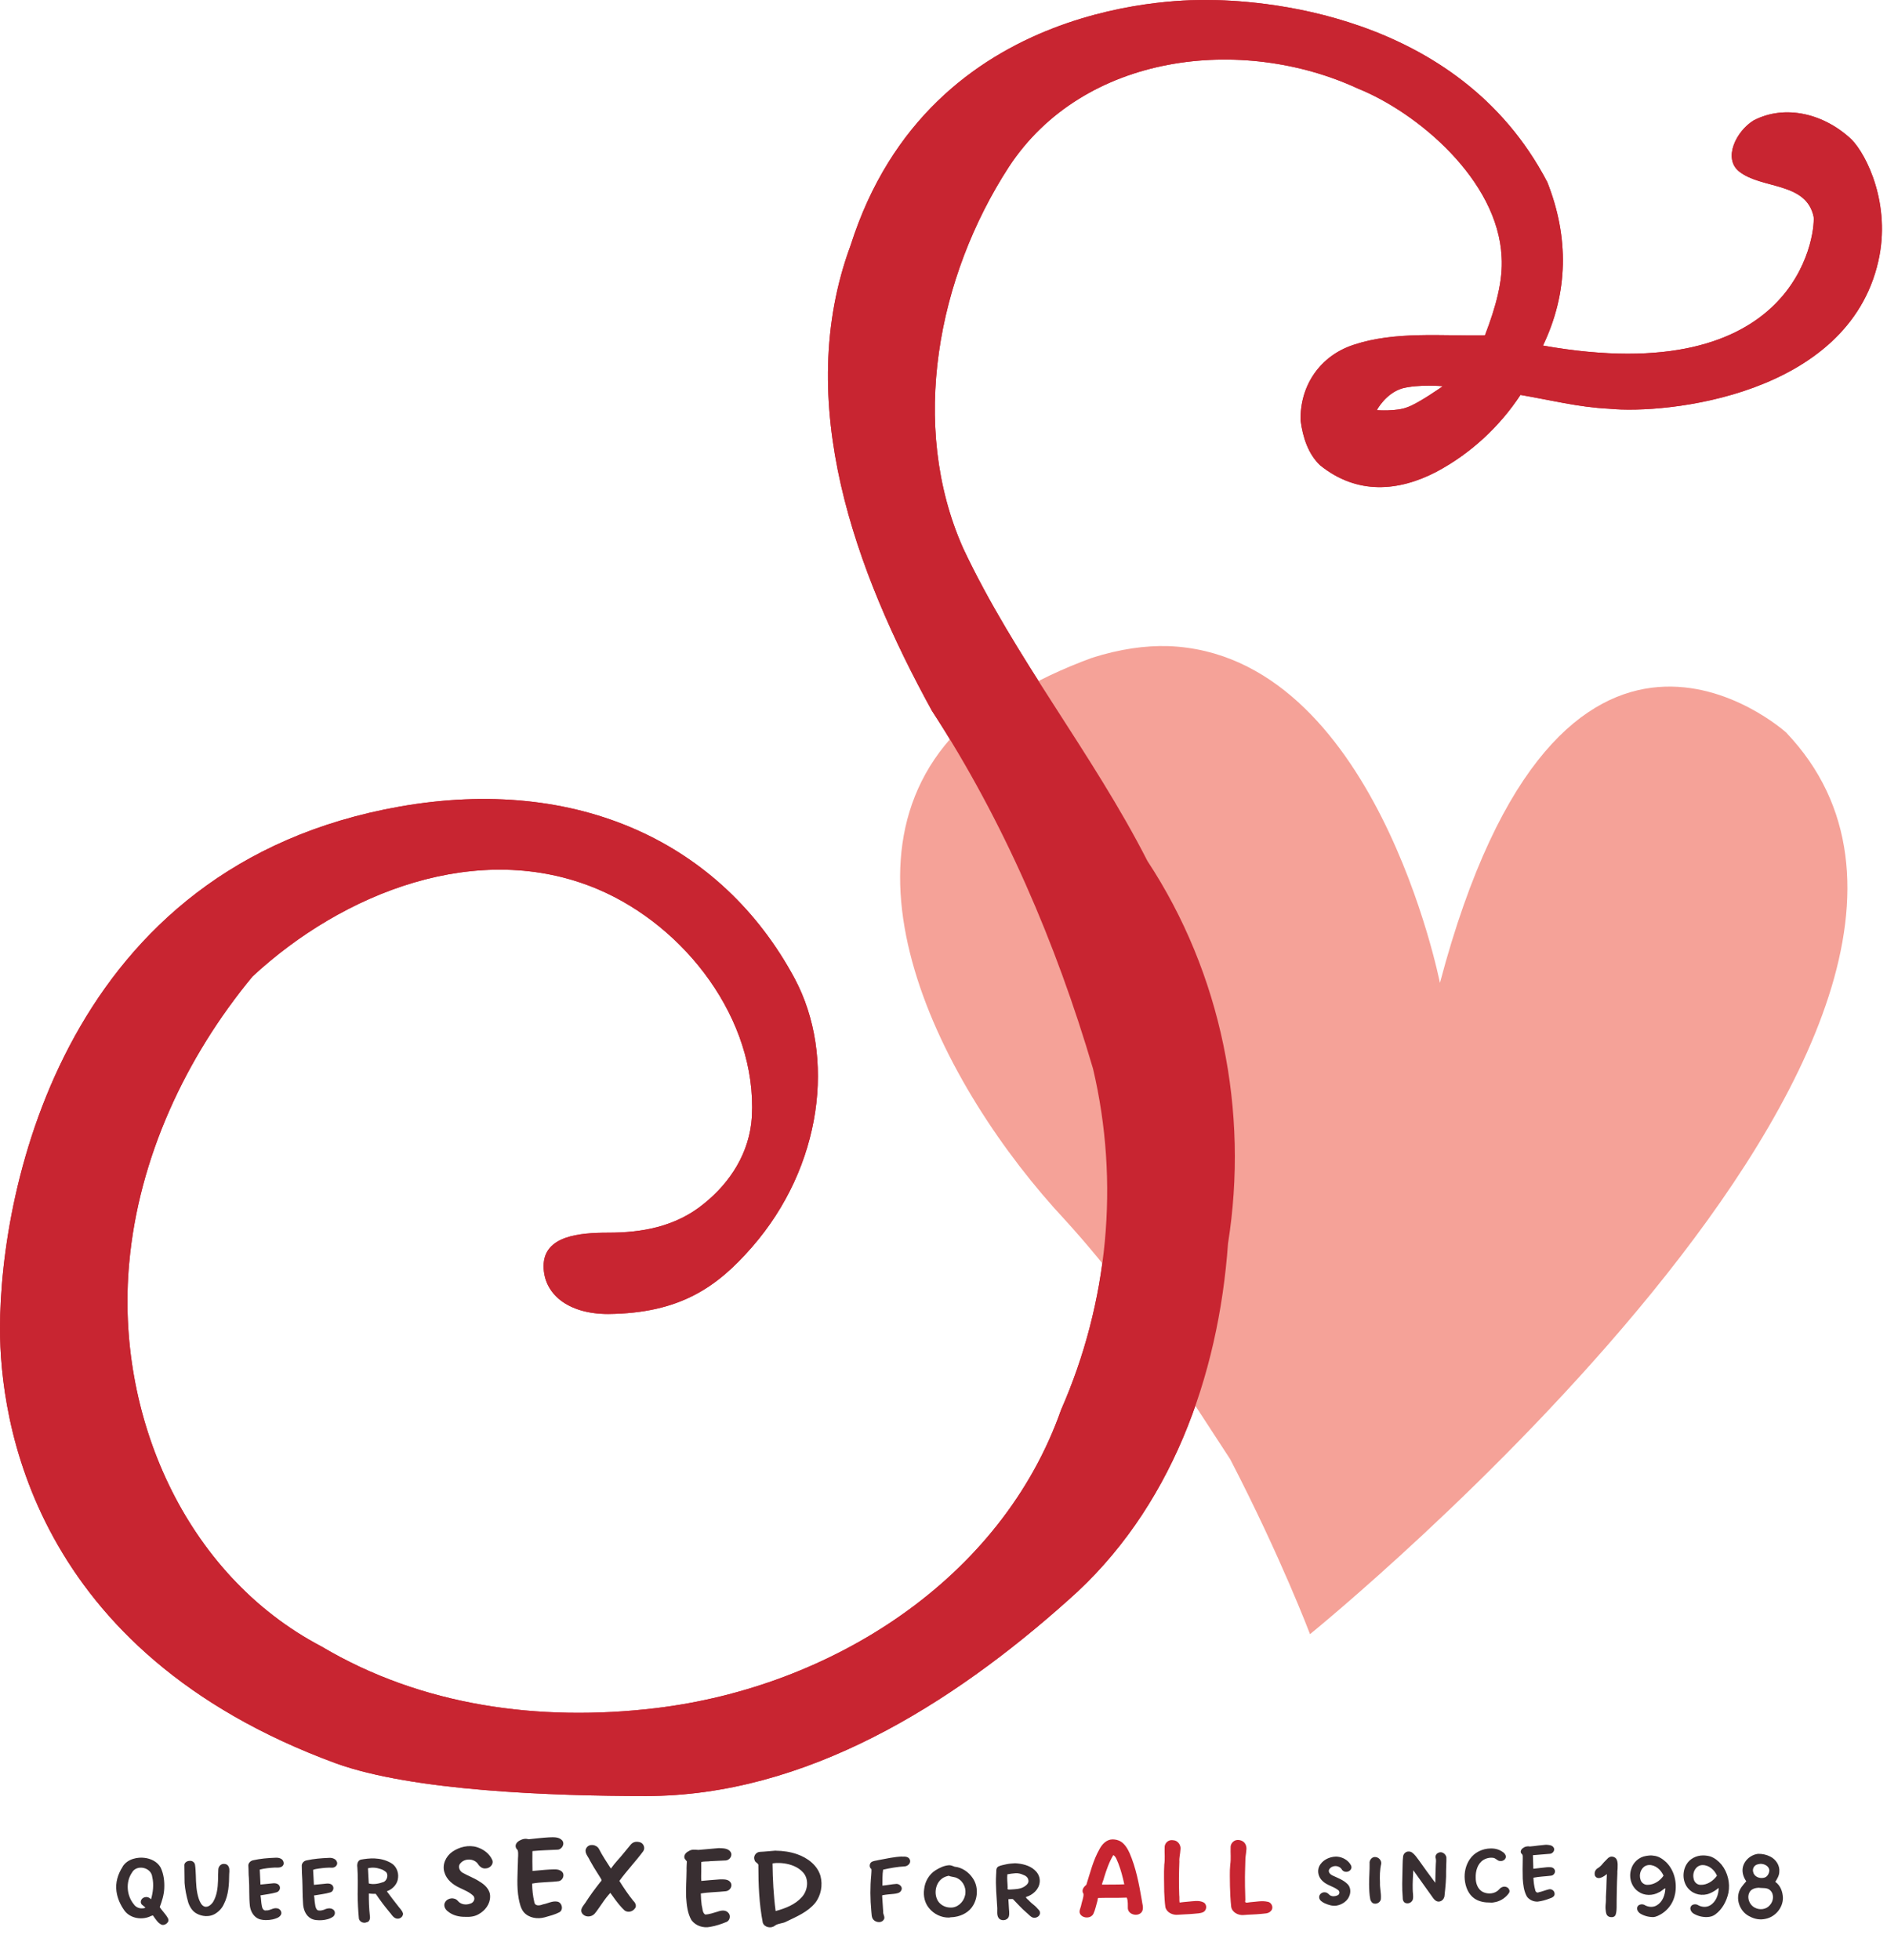 <?xml version="1.0" encoding="UTF-8" standalone="no"?>
<!-- Created with Inkscape (http://www.inkscape.org/) -->

<svg
   width="260"
   height="270"
   viewBox="0 0 26 27"
   version="1.1"
   id="svg5"
   xml:space="preserve"
   xmlns="http://www.w3.org/2000/svg"
   xmlns:svg="http://www.w3.org/2000/svg"><defs
     id="defs2" /><g
     id="layer4"
     transform="translate(0,-35)"><path
       id="use81"
       d="m 10.687,105.492 c -0.073,0.005 -0.147,0.014 -0.22,0.017 -0.055,0.005 -0.093,0.066 -0.069,0.116 0.007,0.034 0.059,0.04 0.051,0.076 0,0.262 0.011,0.526 0.061,0.784 0.023,0.066 0.116,0.083 0.167,0.04 0.047,-0.034 0.11,-0.028 0.158,-0.056 0.142,-0.069 0.296,-0.132 0.398,-0.258 0.08,-0.103 0.105,-0.244 0.072,-0.37 -0.043,-0.149 -0.179,-0.25 -0.32,-0.299 -0.095,-0.034 -0.198,-0.048 -0.297,-0.049 z m 0.378,0.3 c 0.085,0.094 0.066,0.247 -0.015,0.338 -0.093,0.106 -0.23,0.158 -0.363,0.194 -0.029,-0.217 -0.04,-0.436 -0.043,-0.654 0.006,-0.01 0.278,-0.037 0.421,0.122 z m -3.911,-0.436 c -0.055,0.032 -0.068,0.087 -0.021,0.129 0.014,0.051 0.001,0.109 0.003,0.162 -0.004,0.169 -0.019,0.34 0.011,0.507 0.013,0.065 0.028,0.134 0.07,0.186 0.071,0.081 0.19,0.098 0.29,0.07 0.067,-0.019 0.136,-0.036 0.198,-0.068 0.064,-0.032 0.04,-0.138 -0.028,-0.148 -0.068,-0.012 -0.131,0.027 -0.196,0.038 -0.044,0.018 -0.112,0.03 -0.12,-0.036 -0.019,-0.082 -0.028,-0.166 -0.029,-0.25 0.122,-0.023 0.248,-0.017 0.371,-0.034 0.055,-0.014 0.083,-0.092 0.038,-0.132 -0.045,-0.041 -0.111,-0.028 -0.167,-0.028 -0.079,0.004 -0.158,0.014 -0.237,0.02 -0.003,-0.087 -10e-4,-0.175 -10e-4,-0.262 l 10e-4,-0.012 c 0.112,-0.01 0.226,-0.014 0.339,-0.019 0.063,0.003 0.113,-0.079 0.069,-0.129 -0.046,-0.05 -0.12,-0.043 -0.182,-0.041 -0.093,0.005 -0.186,0.017 -0.278,0.026 -0.015,0 -0.054,-0.023 -0.131,0.021 z m 1.708,0.145 c 0.033,-0.046 0.005,-0.114 -0.049,-0.126 -0.065,-0.015 -0.099,0.006 -0.126,0.038 -0.065,0.077 -0.113,0.141 -0.185,0.22 -0.02,0.022 -0.052,0.061 -0.085,0.106 -0.057,-0.089 -0.117,-0.177 -0.165,-0.272 -0.034,-0.06 -0.134,-0.076 -0.172,-0.012 -0.038,0.061 0.025,0.117 0.047,0.171 0.073,0.135 0.161,0.255 0.161,0.271 l -0.003,0.012 -0.018,0.021 c -0.071,0.091 -0.14,0.183 -0.202,0.281 -0.028,0.042 -0.079,0.09 -0.045,0.143 0.037,0.058 0.124,0.058 0.171,0.009 0.033,-0.035 0.084,-0.117 0.135,-0.187 0.038,-0.052 0.075,-0.093 0.083,-0.102 0.006,0.002 0.107,0.161 0.197,0.242 0.044,0.032 0.108,0.018 0.139,-0.024 0.032,-0.032 0.011,-0.082 -0.018,-0.107 -0.07,-0.086 -0.131,-0.178 -0.193,-0.276 0.105,-0.144 0.225,-0.269 0.328,-0.408 z m -2.26,0.413 c -0.074,-0.047 -0.156,-0.076 -0.232,-0.12 -0.043,-0.027 -0.065,-0.093 -0.023,-0.131 0.058,-0.065 0.17,-0.064 0.229,0 0.025,0.039 0.061,0.08 0.113,0.074 0.057,0.001 0.115,-0.054 0.095,-0.113 -0.037,-0.088 -0.12,-0.151 -0.21,-0.179 -0.116,-0.037 -0.247,-0.004 -0.344,0.064 -0.087,0.062 -0.141,0.177 -0.106,0.283 0.029,0.1 0.116,0.169 0.207,0.211 0.067,0.033 0.14,0.06 0.193,0.114 0.03,0.04 0,0.095 -0.045,0.105 -0.057,0.022 -0.13,0.013 -0.17,-0.037 -0.045,-0.054 -0.14,-0.045 -0.175,0.016 -0.029,0.044 -0.002,0.1 0.037,0.128 0.068,0.057 0.159,0.077 0.246,0.075 0.062,0.003 0.125,-0.005 0.179,-0.037 0.088,-0.048 0.158,-0.14 0.157,-0.243 0.002,-0.096 -0.076,-0.167 -0.151,-0.209 z m 3.021,-0.432 c -0.044,-0.002 -0.094,-0.012 -0.133,0.017 -0.045,0.018 -0.086,0.076 -0.044,0.119 0.008,0.01 0.018,0.022 0.018,0.022 0,0 -0.006,0.09 -0.004,0.126 -0.001,0.123 -0.011,0.246 -0.006,0.369 0.008,0.107 0.018,0.219 0.073,0.314 0.058,0.079 0.163,0.113 0.258,0.093 0.079,-0.013 0.155,-0.039 0.228,-0.069 0.046,-0.021 0.058,-0.09 0.022,-0.125 -0.037,-0.043 -0.099,-0.033 -0.146,-0.016 -0.057,0.016 -0.113,0.038 -0.173,0.04 -0.04,-0.025 -0.035,-0.088 -0.048,-0.13 -0.007,-0.053 -0.011,-0.106 -0.012,-0.16 0.114,-0.019 0.23,-0.018 0.345,-0.031 0.056,-0.005 0.099,-0.072 0.065,-0.121 -0.033,-0.049 -0.099,-0.042 -0.15,-0.042 -0.084,0.005 -0.168,0.014 -0.253,0.021 -0.004,-0.043 -10e-4,-0.088 -10e-4,-0.132 v -0.128 c 0.039,-0.012 0.086,-0.005 0.127,-0.012 0.071,-0.005 0.143,-0.005 0.214,-0.01 0.053,-0.006 0.096,-0.071 0.062,-0.119 -0.035,-0.051 -0.105,-0.048 -0.16,-0.051 -0.093,0.008 -0.188,0.017 -0.282,0.025 z m 2.811,0.093 c 0.034,-0.003 0.083,-0.001 0.101,0.038 0.023,0.046 -0.024,0.093 -0.069,0.096 -0.1,0.005 -0.2,0.023 -0.298,0.045 -0.012,0.072 -0.008,0.147 -0.01,0.22 0.066,-0.005 0.13,-0.02 0.195,-0.024 0.043,0 0.089,0.046 0.066,0.088 -0.019,0.041 -0.067,0.045 -0.107,0.05 -0.05,0.005 -0.1,0.008 -0.15,0.018 -0.01,-10e-4 -0.007,0.008 -0.007,0.016 0.005,0.07 0.01,0.141 0.014,0.211 -0.005,0.04 0.036,0.077 0.004,0.115 -0.03,0.041 -0.098,0.034 -0.133,0.001 -0.036,-0.033 -0.029,-0.085 -0.035,-0.128 -0.015,-0.163 -0.017,-0.328 -0.001,-0.491 0.001,-0.026 0.006,-0.068 0.002,-0.085 -0.031,-0.021 -0.029,-0.071 -10e-4,-0.094 0.029,-0.02 0.067,-0.02 0.1,-0.029 0.108,-0.02 0.216,-0.045 0.326,-0.049 z m 1.821,0.184 c 0.05,0.041 0.079,0.107 0.07,0.172 -0.012,0.098 -0.096,0.172 -0.187,0.199 -0.011,0.013 0.037,0.042 0.049,0.06 0.03,0.032 0.069,0.055 0.098,0.088 0.015,0.021 0.041,0.035 0.044,0.064 0.008,0.051 -0.053,0.086 -0.098,0.072 -0.035,-0.012 -0.058,-0.045 -0.086,-0.067 -0.068,-0.057 -0.126,-0.124 -0.188,-0.187 -0.021,-0.004 -0.042,0.001 -0.063,0.001 0.003,0.034 0.004,0.068 0.006,0.102 10e-4,0.046 0.012,0.092 0,0.137 -0.021,0.059 -0.11,0.068 -0.143,0.016 -0.024,-0.039 -0.015,-0.087 -0.016,-0.13 -0.008,-0.155 -0.026,-0.31 -0.016,-0.465 0.006,-0.037 -0.009,-0.086 0.03,-0.11 0.035,-0.018 0.075,-0.022 0.113,-0.032 0.039,-0.008 0.081,-0.011 0.119,-0.013 0.095,0.005 0.196,0.028 0.268,0.092 z m -0.375,0.058 c -0.007,0.061 0.003,0.124 0.004,0.185 -0.012,0.036 0.026,0.024 0.047,0.025 0.06,-0.004 0.125,-0.005 0.179,-0.037 0.03,-0.02 0.068,-0.048 0.06,-0.089 -0.004,-0.04 -0.039,-0.066 -0.075,-0.077 -0.032,-0.015 -0.067,-0.023 -0.102,-0.021 -0.038,0.004 -0.076,0.007 -0.113,0.015 z m -0.729,-0.104 c 0.104,0.009 0.198,0.075 0.254,0.161 0.074,0.109 0.07,0.26 0.004,0.371 -0.052,0.091 -0.152,0.145 -0.254,0.16 -0.025,0.005 -0.052,0.002 -0.077,0.009 -0.106,0.003 -0.212,-0.048 -0.278,-0.131 -0.059,-0.071 -0.08,-0.167 -0.067,-0.258 0.01,-0.105 0.067,-0.206 0.158,-0.263 0.056,-0.035 0.118,-0.064 0.183,-0.069 0.026,-0.002 0.052,0.01 0.077,0.019 z m -0.144,0.147 c -0.103,0.052 -0.14,0.188 -0.1,0.292 0.027,0.075 0.106,0.123 0.184,0.124 0.096,0.007 0.182,-0.07 0.204,-0.16 0.027,-0.092 -0.016,-0.2 -0.103,-0.243 -0.037,-0.022 -0.082,-0.017 -0.12,-0.035 -0.018,0.004 -0.044,0.011 -0.065,0.022 z m 8.401,-0.409 c 0.02,0.035 -0.01,0.077 -0.046,0.084 -0.08,0.008 -0.161,0.012 -0.241,0.02 0.003,0.062 0.004,0.125 0.006,0.187 0.061,-0.007 0.122,-0.015 0.184,-0.021 0.036,-0.001 0.082,-0.008 0.105,0.026 0.026,0.035 -0.003,0.086 -0.044,0.09 -0.081,0.01 -0.164,0.012 -0.244,0.028 0.003,0.057 0.009,0.115 0.025,0.169 0.003,0.027 0.026,0.044 0.051,0.031 0.047,-0.01 0.09,-0.029 0.137,-0.04 0.038,-0.009 0.077,0.019 0.079,0.058 0.005,0.042 -0.04,0.06 -0.073,0.07 -0.051,0.02 -0.103,0.034 -0.157,0.041 -0.058,0.004 -0.119,-0.023 -0.152,-0.07 -0.042,-0.075 -0.051,-0.162 -0.057,-0.246 -0.003,-0.087 -0.002,-0.174 0,-0.261 -0.002,-0.027 0.007,-0.067 -0.014,-0.08 -0.03,-0.028 -0.006,-0.07 0.025,-0.085 0.023,-0.019 0.067,-0.023 0.086,-0.017 0.041,-0.003 0.082,-0.009 0.123,-0.014 0.033,-0.004 0.07,-0.008 0.099,-0.01 0.036,0.002 0.086,0.002 0.108,0.04 z m -0.751,0.032 c 0.035,0.017 0.076,0.038 0.089,0.077 0.013,0.043 -0.031,0.079 -0.071,0.075 -0.035,0.003 -0.057,-0.029 -0.087,-0.041 -0.051,-0.012 -0.108,0 -0.152,0.028 -0.079,0.052 -0.106,0.153 -0.103,0.243 -10e-4,0.076 0.028,0.161 0.1,0.197 0.071,0.034 0.167,0.026 0.222,-0.035 0.021,-0.027 0.056,-0.045 0.09,-0.037 0.038,0.006 0.068,0.05 0.047,0.085 -0.041,0.059 -0.105,0.105 -0.176,0.123 -0.027,0.006 -0.058,0.013 -0.084,0.009 -0.074,0.001 -0.151,-0.012 -0.214,-0.054 -0.087,-0.058 -0.127,-0.164 -0.136,-0.264 -0.009,-0.096 0.014,-0.197 0.069,-0.278 0.063,-0.095 0.176,-0.148 0.288,-0.149 0.04,-0.001 0.081,0.005 0.118,0.021 z m -1.203,0.033 c 0.04,0.029 0.068,0.071 0.097,0.11 0.073,0.104 0.148,0.207 0.225,0.309 0.002,-0.084 0.003,-0.168 0.007,-0.251 10e-4,-0.028 0.006,-0.057 0,-0.083 -0.014,-0.031 0.006,-0.069 0.037,-0.08 0.046,-0.024 0.101,0.016 0.109,0.063 0.002,0.061 -0.004,0.122 -0.004,0.183 0.003,0.113 -0.009,0.226 -0.021,0.338 -0.001,0.04 -0.027,0.079 -0.067,0.087 -0.037,0.01 -0.07,-0.018 -0.09,-0.046 -0.091,-0.128 -0.183,-0.255 -0.274,-0.384 -0.004,0.088 -0.011,0.176 -0.008,0.264 0,0.044 0.011,0.089 0.003,0.133 -0.009,0.041 -0.052,0.066 -0.092,0.057 -0.04,-0.006 -0.051,-0.049 -0.049,-0.084 -0.011,-0.123 -0.006,-0.246 -0.003,-0.369 0.003,-0.061 0,-0.122 0.008,-0.183 0,-0.04 0.035,-0.077 0.075,-0.076 0.017,-0.001 0.033,0.004 0.046,0.012 z m -0.871,0.134 c 0.021,0.025 0.049,0.057 0.034,0.092 -0.02,0.048 -0.092,0.057 -0.124,0.017 -0.011,-0.021 -0.029,-0.038 -0.051,-0.046 -0.044,-0.02 -0.106,-0.004 -0.129,0.04 -0.015,0.033 0.014,0.065 0.042,0.079 0.073,0.035 0.154,0.062 0.212,0.121 0.039,0.038 0.046,0.099 0.03,0.149 -0.024,0.082 -0.105,0.136 -0.186,0.148 -0.055,0.007 -0.11,-0.011 -0.159,-0.033 -0.033,-0.016 -0.074,-0.04 -0.076,-0.082 -0.002,-0.044 0.044,-0.077 0.086,-0.068 0.027,0.002 0.044,0.024 0.063,0.04 0.031,0.019 0.072,0.016 0.103,0.001 0.032,-0.011 0.036,-0.056 0.008,-0.074 -0.067,-0.052 -0.158,-0.065 -0.218,-0.128 -0.051,-0.049 -0.072,-0.128 -0.043,-0.194 0.04,-0.088 0.139,-0.136 0.233,-0.138 0.065,0.001 0.131,0.029 0.175,0.076 z m 0.364,-0.07 c -0.045,-0.003 -0.082,0.045 -0.076,0.088 0.002,0.096 -0.008,0.191 -0.007,0.287 10e-4,0.069 0.003,0.139 0.016,0.207 0.007,0.028 0.026,0.057 0.057,0.06 0.045,0.008 0.094,-0.03 0.09,-0.077 0.004,-0.07 -0.016,-0.139 -0.013,-0.21 -0.004,-0.087 -0.003,-0.176 0.017,-0.262 0.006,-0.048 -0.037,-0.093 -0.084,-0.093 z m 3.219,0.821 c 0.024,0.011 0.067,0.012 0.085,-0.01 0.01,-0.012 0.015,-0.028 0.018,-0.047 0.007,-0.038 0.006,-0.092 0.006,-0.169 0.002,-0.089 0.002,-0.21 0.01,-0.369 v 0 0 0 0 0 0 0 0 c -0.002,-0.016 0.001,-0.04 0.003,-0.065 v 0 0 0 0 c 0,0 0.001,-0.039 0.001,-0.058 -0.001,-0.033 -0.006,-0.059 -0.02,-0.079 -0.014,-0.019 -0.036,-0.029 -0.064,-0.03 -0.018,0.001 -0.032,0.008 -0.046,0.018 l -0.059,0.06 c -0.024,0.029 -0.046,0.056 -0.077,0.077 -0.033,0.016 -0.053,0.049 -0.051,0.083 0,0.017 0.005,0.031 0.015,0.041 0.01,0.011 0.025,0.017 0.041,0.017 0.034,0 0.071,-0.022 0.112,-0.055 l -0.004,0.089 c -0.002,0.076 -0.004,0.15 -0.009,0.226 v 0.001 0.011 c 0,0.013 0.001,0.033 -10e-4,0.057 -0.002,0.029 -0.007,0.063 -0.004,0.096 0.002,0.034 0.007,0.059 0.015,0.077 0.006,0.013 0.017,0.022 0.029,0.029 z m 0.914,-0.311 c 0.03,-0.154 -0.009,-0.327 -0.123,-0.439 -0.048,-0.045 -0.105,-0.083 -0.171,-0.089 -0.036,-0.007 -0.068,-0.003 -0.105,0.003 -0.099,0.014 -0.185,0.093 -0.208,0.19 -0.033,0.108 0.006,0.237 0.101,0.301 0.082,0.06 0.197,0.059 0.284,0.01 0.03,-0.01 0.071,-0.054 0.088,-0.055 -0.003,0.089 -0.036,0.186 -0.117,0.234 -0.05,0.031 -0.114,0.026 -0.164,-0.001 -0.024,-0.018 -0.076,-0.018 -0.098,0.012 -0.027,0.037 0.003,0.086 0.037,0.105 0.054,0.032 0.119,0.048 0.182,0.046 0.041,-10e-4 0.249,-0.082 0.294,-0.318 z m -0.159,-0.253 c -0.048,0.072 -0.132,0.126 -0.22,0.126 -0.045,0.002 -0.088,-0.03 -0.098,-0.074 -0.02,-0.062 -0.001,-0.134 0.05,-0.175 0.02,-0.015 0.044,-0.023 0.069,-0.024 0.09,-0.002 0.165,0.068 0.199,0.147 z m 0.346,0.182 c 0.071,0.08 0.193,0.103 0.29,0.062 0.045,-0.018 0.087,-0.045 0.124,-0.076 -0.001,0.091 -0.035,0.191 -0.117,0.24 -0.05,0.031 -0.115,0.026 -0.165,-0.001 -0.024,-0.018 -0.076,-0.019 -0.098,0.012 -0.027,0.037 0.003,0.086 0.037,0.105 0.055,0.032 0.119,0.048 0.182,0.046 0.041,-10e-4 0.081,-0.011 0.114,-0.036 0.096,-0.07 0.156,-0.183 0.181,-0.298 0.026,-0.134 -0.009,-0.28 -0.094,-0.387 -0.041,-0.049 -0.094,-0.093 -0.155,-0.114 -0.032,-0.009 -0.066,-0.014 -0.099,-0.014 -0.092,-0.001 -0.186,0.045 -0.232,0.127 -0.059,0.103 -0.052,0.246 0.032,0.335 z m 0.163,-0.056 c -0.046,0 -0.085,-0.036 -0.093,-0.08 -0.013,-0.048 -0.005,-0.101 0.025,-0.141 0.022,-0.031 0.058,-0.051 0.095,-0.051 0.089,-0.002 0.167,0.067 0.2,0.146 -0.05,0.072 -0.136,0.13 -0.227,0.126 z m 0.631,-0.049 c -0.043,0.05 -0.092,0.101 -0.106,0.168 -0.03,0.126 0.04,0.266 0.158,0.319 0.066,0.035 0.143,0.048 0.216,0.03 0.132,-0.027 0.237,-0.151 0.237,-0.287 -0.002,-0.084 -0.034,-0.173 -0.105,-0.222 0.026,-0.042 0.054,-0.086 0.055,-0.137 0.01,-0.089 -0.048,-0.174 -0.126,-0.212 -0.051,-0.026 -0.109,-0.038 -0.165,-0.037 -0.108,0.012 -0.207,0.102 -0.215,0.213 -0.004,0.059 0.017,0.117 0.051,0.165 z m 0.095,-0.128 c -0.012,-0.041 0.01,-0.088 0.052,-0.102 0.015,-0.006 0.047,-0.01 0.047,-0.01 0.053,-0.002 0.12,0.03 0.124,0.09 -0.003,0.045 -0.03,0.095 -0.078,0.102 -0.058,0.013 -0.132,-0.015 -0.145,-0.08 z m 0.229,0.458 c -0.049,0.059 -0.139,0.07 -0.205,0.034 -0.079,-0.038 -0.119,-0.15 -0.067,-0.224 0.027,-0.037 0.076,-0.049 0.119,-0.051 0.054,0.009 0.121,-0.007 0.162,0.039 0.054,0.055 0.042,0.148 -0.009,0.202 z M 1.69,105.714 c -0.065,0.099 -0.103,0.221 -0.085,0.34 0.013,0.097 0.055,0.188 0.112,0.267 0.083,0.108 0.246,0.131 0.364,0.071 0.013,-0.003 0.026,-0.008 0.026,-0.008 0,0 0.052,0.079 0.082,0.104 0.016,0.013 0.032,0.025 0.05,0.027 0.028,0.003 0.056,-0.013 0.073,-0.037 0.026,-0.037 -0.011,-0.075 -0.031,-0.105 -0.026,-0.035 -0.056,-0.066 -0.08,-0.103 0.031,-0.083 0.058,-0.168 0.062,-0.257 0.005,-0.097 -0.007,-0.198 -0.049,-0.287 -0.045,-0.082 -0.137,-0.126 -0.227,-0.135 -0.08,-0.01 -0.228,0.008 -0.298,0.122 z m 0.391,0.449 c 0,0 -0.026,-0.033 -0.067,-0.032 -0.065,0.002 -0.093,0.067 -0.061,0.103 0.012,0.01 0.051,0.042 0.051,0.042 0,0 -0.013,0.01 -0.032,0.01 -0.049,0.007 -0.1,-0.013 -0.128,-0.055 -0.099,-0.12 -0.115,-0.306 -0.026,-0.436 0.064,-0.118 0.267,-0.075 0.28,0.061 0.025,0.104 0.009,0.215 -0.017,0.307 z m 3.298,0.19 c 0.026,0.035 0.056,0.08 0.106,0.076 0.036,-0.001 0.071,-0.035 0.068,-0.071 -0.012,-0.045 -0.05,-0.075 -0.076,-0.113 -0.05,-0.064 -0.1,-0.127 -0.147,-0.193 0.08,-0.028 0.149,-0.1 0.155,-0.188 0.009,-0.079 -0.028,-0.163 -0.098,-0.202 -0.149,-0.086 -0.31,-0.065 -0.416,-0.046 v 0 c -0.045,0.012 -0.054,0.067 -0.047,0.107 0.008,0.123 0.007,0.246 0.004,0.369 0.001,0.113 0.006,0.225 0.017,0.337 0.01,0.045 0.066,0.069 0.106,0.05 0.042,-0.005 0.052,-0.055 0.045,-0.09 -0.011,-0.098 -0.015,-0.207 -0.014,-0.306 0.033,0.003 0.067,0.006 0.092,0.003 0.022,0.019 0.036,0.064 0.204,0.267 z m -0.057,-0.564 c 0.031,0.042 0.011,0.11 -0.034,0.134 -0.066,0.023 -0.138,0.04 -0.207,0.021 -0.004,-0.07 -0.008,-0.139 -0.011,-0.209 0.062,-0.016 0.12,-0.008 0.176,0.011 0.029,0.008 0.053,0.025 0.075,0.043 z m -1.733,0.171 c -0.004,-0.069 -0.006,-0.138 -0.01,-0.207 0.068,-0.018 0.139,-0.024 0.209,-0.028 0.042,0.001 0.098,0.006 0.118,-0.04 0.01,-0.029 -0.006,-0.068 -0.036,-0.082 -0.026,-0.014 -0.055,-0.015 -0.082,-0.013 -0.1,0.004 -0.2,0.012 -0.298,0.034 -0.039,0.007 -0.074,0.041 -0.068,0.083 0.004,0.054 10e-4,0.108 0.007,0.162 0.009,0.129 0,0.258 0.014,0.386 0.01,0.076 0.054,0.153 0.129,0.18 0.06,0.019 0.125,0.016 0.186,0.004 0.041,-0.011 0.091,-0.023 0.113,-0.064 0.02,-0.04 -0.015,-0.087 -0.057,-0.089 -0.051,-0.009 -0.094,0.033 -0.145,0.029 -0.04,0.01 -0.058,-0.033 -0.062,-0.064 -0.01,-0.047 -0.009,-0.097 -0.018,-0.143 0.073,-0.013 0.149,-0.021 0.221,-0.042 0.036,-0.01 0.06,-0.053 0.041,-0.088 -0.021,-0.04 -0.072,-0.04 -0.111,-0.034 -0.05,0.005 -0.101,0.01 -0.151,0.015 z m 0.725,-0.203 c 0.025,-0.012 0.058,-0.014 0.085,-0.019 0.059,-0.008 0.119,-0.014 0.179,-0.011 0.039,0 0.077,-0.035 0.066,-0.075 -0.013,-0.049 -0.072,-0.065 -0.116,-0.06 -0.101,0.004 -0.203,0.012 -0.303,0.034 -0.039,0.006 -0.072,0.042 -0.067,0.083 10e-4,0.061 0.002,0.122 0.007,0.183 0.005,0.106 0.002,0.212 0.01,0.318 0.002,0.083 0.032,0.175 0.11,0.217 0.045,0.025 0.1,0.025 0.15,0.023 0.054,-0.004 0.11,-0.017 0.155,-0.049 0.029,-0.024 0.034,-0.07 0.004,-0.095 -0.038,-0.032 -0.093,-0.018 -0.133,0.001 -0.028,0.009 -0.062,0.017 -0.089,0.003 -0.03,-0.03 -0.029,-0.077 -0.036,-0.116 -0.004,-0.028 -0.003,-0.058 -0.01,-0.084 0.075,-0.014 0.153,-0.021 0.226,-0.043 0.038,-0.011 0.054,-0.06 0.032,-0.092 -0.026,-0.037 -0.076,-0.031 -0.116,-0.026 -0.048,0.004 -0.096,0.01 -0.143,0.014 -0.004,-0.069 -0.006,-0.138 -0.011,-0.206 z m -1.31,0.146 c -0.003,0.101 -0.015,0.206 -0.067,0.294 -0.025,0.038 -0.069,0.079 -0.118,0.066 -0.045,-0.016 -0.064,-0.066 -0.08,-0.107 -0.035,-0.105 -0.038,-0.216 -0.041,-0.326 -0.003,-0.048 -0.003,-0.097 -0.011,-0.144 -0.006,-0.034 -0.04,-0.058 -0.074,-0.053 -0.036,-10e-4 -0.079,0.027 -0.073,0.067 0,0.079 10e-4,0.158 0.003,0.237 0.007,0.092 0.026,0.182 0.051,0.27 0.021,0.061 0.057,0.121 0.116,0.152 0.073,0.04 0.167,0.049 0.242,0.01 0.057,-0.031 0.105,-0.079 0.132,-0.139 0.066,-0.128 0.073,-0.275 0.074,-0.415 0.003,-0.042 0.01,-0.094 -0.025,-0.125 -0.013,-0.011 -0.029,-0.015 -0.046,-0.015 -0.043,-0.004 -0.077,0.035 -0.079,0.076 -0.003,0.051 -0.003,0.101 -0.004,0.152 z"
       style="fill:#382e31;fill-opacity:1"
       transform="translate(0,-45)" /><path
       id="use82"
       d="m 16.187,105.352 c 0.056,0.016 0.089,0.078 0.077,0.133 -0.002,0.052 -0.018,0.104 -0.014,0.157 -0.006,0.154 -0.008,0.308 -0.002,0.462 0.005,0.034 -0.001,0.069 0.005,0.103 0.037,-0.006 0.076,-0.008 0.114,-0.012 0.072,-0.005 0.151,-0.024 0.218,0.011 0.05,0.029 0.044,0.109 -0.007,0.133 -0.041,0.02 -0.088,0.017 -0.133,0.023 -0.071,0.007 -0.143,0.007 -0.214,0.013 -0.072,0.008 -0.157,-0.03 -0.174,-0.106 -0.01,-0.069 -0.012,-0.139 -0.016,-0.209 0,-0.126 -0.007,-0.252 0.001,-0.377 0.012,-0.077 0.002,-0.155 0.005,-0.232 -0.004,-0.054 0.042,-0.104 0.095,-0.104 0.014,0 0.029,0.002 0.043,0.005 z m 0.932,0.009 c 0.045,0.024 0.062,0.08 0.053,0.128 -0.002,0.047 -0.015,0.094 -0.013,0.141 -0.002,0.1 -0.007,0.199 -0.005,0.299 -0.001,0.081 0.005,0.163 0.005,0.244 -0.016,0.055 0.038,0.03 0.07,0.029 0.079,-0.005 0.158,-0.024 0.236,-0.006 0.056,0.007 0.088,0.081 0.049,0.124 -0.035,0.044 -0.094,0.037 -0.144,0.044 -0.079,0.008 -0.158,0.008 -0.237,0.015 -0.072,0.006 -0.156,-0.036 -0.169,-0.113 -0.01,-0.095 -0.015,-0.191 -0.017,-0.286 0,-0.099 -0.006,-0.198 0.004,-0.297 0.012,-0.077 0.002,-0.156 0.005,-0.233 -0.004,-0.054 0.042,-0.104 0.096,-0.105 0.023,-0.001 0.047,0.005 0.067,0.016 z m -1.557,0.16 c 0.09,0.206 0.132,0.43 0.17,0.651 0.005,0.05 0.028,0.103 0.007,0.152 -0.04,0.084 -0.189,0.059 -0.199,-0.034 -0.002,-0.051 0.005,-0.103 -0.015,-0.151 -0.132,0.006 -0.264,0.001 -0.396,0.005 -0.005,0.013 -0.005,0.026 -0.008,0.039 -0.018,0.06 -0.029,0.123 -0.056,0.18 -0.035,0.065 -0.137,0.066 -0.179,0.007 -0.029,-0.043 0.007,-0.091 0.013,-0.136 0.01,-0.048 0.033,-0.099 0.03,-0.146 -0.033,-0.049 10e-4,-0.096 0.039,-0.125 0.053,-0.166 0.094,-0.339 0.181,-0.491 0.036,-0.069 0.098,-0.135 0.181,-0.135 0.075,0.002 0.159,0.023 0.232,0.185 z m -0.379,0.439 c 0.102,-0.002 0.205,0.001 0.308,-0.004 -0.021,-0.098 -0.046,-0.195 -0.082,-0.288 -0.019,-0.039 -0.03,-0.092 -0.069,-0.115 -0.058,0.095 -0.095,0.205 -0.128,0.311 -0.006,0.032 -0.024,0.063 -0.029,0.096 z"
       style="display:inline;fill:#c82531;fill-opacity:1"
       transform="translate(0,-45)" /><path
       id="use83"
       d="m 16.1,88.9 c -0.32,-0.01 -0.67,0.04 -1.05,0.16 0.57,0.92 1.18,1.82 1.67,2.8 1,1.55 1.35,3.45 1.04,5.27 -0.09,1.02 -0.35,2.05 -0.81,2.97 0.7,1.35 1.1,2.41 1.1,2.41 0,0 10.38,-8.41 6.56,-12.42 0,0 -3.11,-2.82 -4.77,3.45 0,0 -0.89,-4.53 -3.74,-4.64 z m -2.74,1.01 c -2.07,1.84 -0.39,5.07 1.32,6.9 0.3,0.33 0.58,0.67 0.85,1.03 l -0.27,-3.7 z"
       style="display:inline;fill:#f5a298;fill-opacity:1"
       transform="translate(0,-45)" /><path
       id="use13-5-3"
       d="m 15.06,-85.28 c 0.37,1.57 0.21,3.22 -0.44,4.7 -0.82,2.33 -3.16,3.82 -5.59,4.11 -1.6,0.19 -3.22,-0.03 -4.6,-0.85 -1.89,-0.99 -2.84,-3.2 -2.65,-5.28 0.13,-1.45 0.78,-2.84 1.7,-3.95 1.24,-1.15 3.11,-1.9 4.76,-1.2 1.2,0.51 2.19,1.79 2.12,3.13 -0.03,0.5 -0.3,0.91 -0.66,1.2 -0.39,0.32 -0.86,0.4 -1.32,0.4 -0.39,0 -0.89,0.04 -0.89,0.46 0,0.38 0.33,0.66 0.89,0.66 0.99,-0.01 1.5,-0.37 1.98,-0.92 0.97,-1.11 1.16,-2.63 0.59,-3.7 -1.01,-1.88 -3,-2.8 -5.44,-2.37 -4.6,0.81 -5.51,5.23 -5.51,7.19 0,1.24 0.43,4.45 4.63,5.99 1.05,0.38 2.98,0.45 4.27,0.45 2.2,0 4.21,-1.26 5.82,-2.7 1.41,-1.24 2.07,-3.08 2.2,-4.91 0.29,-1.82 -0.09,-3.72 -1.11,-5.27 -0.76,-1.49 -1.83,-2.8 -2.54,-4.31 -0.75,-1.69 -0.35,-3.74 0.63,-5.25 1.03,-1.57 3.21,-1.82 4.81,-1.08 0.82,0.33 1.93,1.26 1.98,2.32 0.02,0.33 -0.08,0.69 -0.23,1.08 -0.59,0.01 -1.24,-0.06 -1.81,0.13 -0.46,0.15 -0.74,0.56 -0.73,1.04 0.03,0.24 0.11,0.47 0.27,0.62 0.51,0.41 1.08,0.36 1.6,0.09 0.47,-0.25 0.87,-0.62 1.16,-1.06 0.41,0.07 0.8,0.17 1.22,0.19 0.79,0.08 3.29,-0.18 3.71,-2.03 0.18,-0.78 -0.16,-1.47 -0.37,-1.68 -0.37,-0.35 -0.91,-0.49 -1.35,-0.26 -0.24,0.15 -0.42,0.52 -0.2,0.7 0.31,0.25 0.93,0.14 1.03,0.63 0.02,0.25 -0.23,2.39 -3.73,1.77 0.35,-0.73 0.36,-1.49 0.06,-2.25 -1.24,-2.38 -4.05,-2.51 -4.69,-2.51 -0.23,0 -3.81,-0.08 -4.91,3.38 -0.8,2.16 0.07,4.5 1.12,6.41 0.99,1.52 1.71,3.2 2.22,4.93 z m 4.26,-9.37 c 0.23,-0.06 0.56,-0.03 0.56,-0.03 0,0 -0.34,0.24 -0.49,0.29 -0.15,0.06 -0.42,0.04 -0.42,0.04 0,0 0.12,-0.23 0.35,-0.3 z"
       style="display:inline;fill:#c82531"
       transform="translate(0,135)" /><path
       d="m 13.09,90.18 c 0.53,-0.42 1.11,-0.81 1.96,-1.12 l 4.79,4.48 1.37,5.13 -4.26,1.43 -1.76,-2.7 z"
       id="use7"
       style="fill:#f5a298;fill-opacity:1"
       transform="translate(0,-45)" /><path
       id="use13-5-3-2"
       d="m 15.06,-85.28 c 0.37,1.57 0.21,3.22 -0.44,4.7 -0.82,2.33 -3.16,3.82 -5.59,4.11 -1.6,0.19 -3.22,-0.03 -4.6,-0.85 -1.89,-0.99 -2.84,-3.2 -2.65,-5.28 0.13,-1.45 0.78,-2.84 1.7,-3.95 1.24,-1.15 3.11,-1.9 4.76,-1.2 1.2,0.51 2.19,1.79 2.12,3.13 -0.03,0.5 -0.3,0.91 -0.66,1.2 -0.39,0.32 -0.86,0.4 -1.32,0.4 -0.39,0 -0.89,0.04 -0.89,0.46 0,0.38 0.33,0.66 0.89,0.66 0.99,-0.01 1.5,-0.37 1.98,-0.92 0.97,-1.11 1.16,-2.63 0.59,-3.7 -1.01,-1.88 -3,-2.8 -5.44,-2.37 -4.6,0.81 -5.51,5.23 -5.51,7.19 0,1.24 0.43,4.45 4.63,5.99 1.05,0.38 2.98,0.45 4.27,0.45 2.2,0 4.21,-1.26 5.82,-2.7 1.41,-1.24 2.07,-3.08 2.2,-4.91 0.29,-1.82 -0.09,-3.72 -1.11,-5.27 -0.76,-1.49 -1.83,-2.8 -2.54,-4.31 -0.75,-1.69 -0.35,-3.74 0.63,-5.25 1.03,-1.57 3.21,-1.82 4.81,-1.08 0.82,0.33 1.93,1.26 1.98,2.32 0.02,0.33 -0.08,0.69 -0.23,1.08 -0.59,0.01 -1.24,-0.06 -1.81,0.13 -0.46,0.15 -0.74,0.56 -0.73,1.04 0.03,0.24 0.11,0.47 0.27,0.62 0.51,0.41 1.08,0.36 1.6,0.09 0.47,-0.25 0.87,-0.62 1.16,-1.06 0.41,0.07 0.8,0.17 1.22,0.19 0.79,0.08 3.29,-0.18 3.71,-2.03 0.18,-0.78 -0.16,-1.47 -0.37,-1.68 -0.37,-0.35 -0.91,-0.49 -1.35,-0.26 -0.24,0.15 -0.42,0.52 -0.2,0.7 0.31,0.25 0.93,0.14 1.03,0.63 0.02,0.25 -0.23,2.39 -3.73,1.77 0.35,-0.73 0.36,-1.49 0.06,-2.25 -1.24,-2.38 -4.05,-2.51 -4.69,-2.51 -0.23,0 -3.81,-0.08 -4.91,3.38 -0.8,2.16 0.07,4.5 1.12,6.41 0.99,1.52 1.71,3.2 2.22,4.93 z m 4.26,-9.37 c 0.23,-0.06 0.56,-0.03 0.56,-0.03 0,0 -0.34,0.24 -0.49,0.29 -0.15,0.06 -0.42,0.04 -0.42,0.04 0,0 0.12,-0.23 0.35,-0.3 z"
       style="display:inline;fill:#c82531"
       transform="translate(0,135)" /></g></svg>
